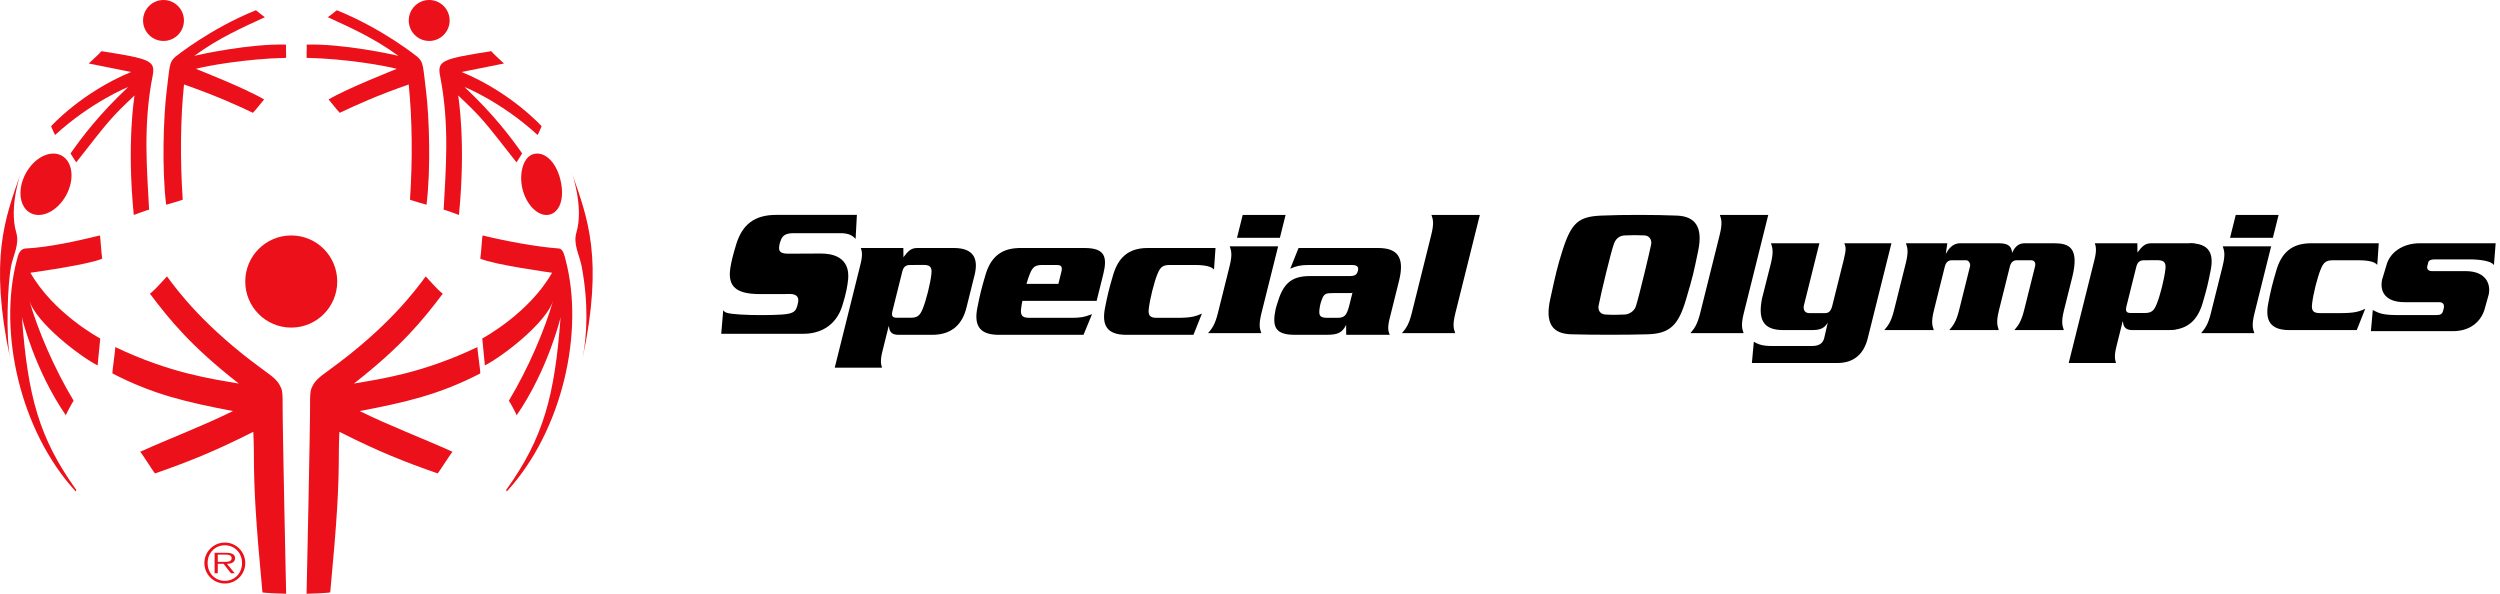 <svg width="240" height="57" viewBox="0 0 240 57" fill="none" xmlns="http://www.w3.org/2000/svg">
<path d="M3.088 20.523C4.225 20.973 5.745 20.065 6.476 18.497C7.21 16.935 6.88 15.303 5.74 14.856C4.597 14.408 3.085 15.316 2.353 16.882C1.826 18.003 1.848 19.16 2.322 19.889C2.507 20.175 2.766 20.397 3.088 20.523Z" fill="#EB1019"/>
<path d="M15.695 3.931C16.779 3.931 17.658 3.051 17.658 1.968C17.658 0.88 16.779 0 15.695 0C14.613 0 13.734 0.88 13.734 1.968C13.734 3.051 14.613 3.931 15.695 3.931Z" fill="#EB1019"/>
<path d="M15.996 8.771C15.695 11.206 15.528 16.21 15.951 19.655C15.951 19.655 17.544 19.201 17.542 19.166C17.282 15.349 17.323 11.383 17.665 8.109C20.667 9.156 22.694 10.072 24.281 10.83C24.666 10.422 24.988 9.969 25.353 9.549C23.648 8.517 18.853 6.628 18.805 6.611C19.918 6.306 23.699 5.633 27.463 5.554C27.484 5.554 27.434 4.279 27.463 4.282C23.98 4.181 19.125 5.237 18.648 5.367C21.016 3.628 23.367 2.603 25.431 1.65C25.265 1.549 24.569 0.982 24.569 0.982C20.163 2.755 16.848 5.44 16.823 5.461C16.231 6 16.303 6.297 15.996 8.771Z" fill="#EB1019"/>
<path d="M5.298 12.949C8.762 9.778 12.349 8.313 12.295 8.364C9.525 10.973 7.891 13.129 6.771 14.731C6.966 15.008 7.116 15.313 7.319 15.585C10.55 11.446 10.677 11.283 12.916 9.161C12.91 9.215 12.154 13.677 12.843 20.638C12.843 20.638 14.31 20.081 14.314 20.14C14.125 16.383 13.707 12.031 14.663 7.227C14.912 5.834 14.436 5.647 9.737 4.914C9.43 5.267 9.223 5.426 8.52 6.095L12.589 6.91C7.83 8.869 4.905 12.116 4.905 12.116C4.905 12.116 5.263 12.983 5.298 12.949Z" fill="#EB1019"/>
<path d="M41.204 3.931C42.285 3.931 43.165 3.051 43.165 1.968C43.165 0.88 42.285 0 41.204 0C40.12 0 39.241 0.88 39.241 1.968C39.241 3.051 40.12 3.931 41.204 3.931Z" fill="#EB1019"/>
<path d="M29.436 5.554C33.201 5.633 36.98 6.306 38.094 6.611C38.048 6.628 33.251 8.517 31.546 9.549C31.911 9.969 32.233 10.422 32.618 10.83C34.205 10.072 36.231 9.156 39.235 8.109C39.575 11.383 39.618 15.349 39.359 19.166C39.357 19.201 40.946 19.655 40.946 19.655C41.372 16.21 41.205 11.206 40.904 8.771C40.597 6.297 40.669 6 40.079 5.461C40.053 5.44 36.738 2.755 32.33 0.982C32.33 0.982 31.637 1.549 31.467 1.65C33.534 2.603 35.885 3.628 38.25 5.367C37.774 5.237 32.919 4.181 29.436 4.282C29.468 4.279 29.415 5.554 29.436 5.554Z" fill="#EB1019"/>
<path d="M42.237 7.227C43.196 12.032 42.778 16.383 42.59 20.14C42.59 20.081 44.058 20.638 44.058 20.638C44.748 13.677 43.992 9.215 43.984 9.161C46.224 11.283 46.351 11.446 49.583 15.585C49.782 15.313 49.932 15.008 50.128 14.731C49.008 13.129 47.375 10.973 44.604 8.364C44.55 8.313 48.138 9.778 51.6 12.949C51.636 12.983 51.995 12.116 51.995 12.116C51.995 12.116 49.069 8.87 44.314 6.91L48.381 6.095C47.676 5.426 47.468 5.267 47.163 4.914C42.465 5.647 41.989 5.834 42.237 7.227Z" fill="#EB1019"/>
<path d="M1.556 22.305C0.841 19.899 1.983 16.645 1.962 16.708C0.489 20.94 -1.052 24.797 0.968 34.397C0.538 32.141 0.742 27.229 1.054 25.594C1.27 24.472 1.899 23.461 1.556 22.305Z" fill="#EB1019"/>
<path d="M9.585 22.604C7.454 23.125 4.671 23.749 2.469 23.855C1.84 23.885 1.71 24.619 1.637 24.89C-0.223 31.846 1.94 41.382 7.263 47.173C7.263 47.173 7.339 47.055 7.331 47.045C3.728 42.032 2.669 38.016 2.103 30.459C2.106 30.512 3.313 35.505 6.328 39.879C6.292 39.828 6.962 38.606 7.066 38.469C5.189 35.332 3.638 31.728 2.797 28.791C3.436 31.013 7.775 34.275 9.371 35.08L9.623 32.497C9.459 32.404 5.123 30.057 2.919 26.183C2.96 26.178 8.507 25.414 9.81 24.831C9.71 24.166 9.635 22.592 9.585 22.604Z" fill="#EB1019"/>
<path d="M53.656 23.855C51.457 23.696 48.463 23.125 46.334 22.604C46.284 22.592 46.209 24.166 46.108 24.831C47.411 25.414 52.958 26.178 52.999 26.183C50.797 30.057 46.458 32.404 46.297 32.497L46.548 35.08C48.146 34.275 52.482 31.013 53.121 28.791C52.278 31.728 50.727 35.332 48.852 38.468C48.958 38.606 49.627 39.828 49.591 39.878C52.605 35.505 53.811 30.512 53.816 30.459C53.251 38.016 52.188 42.032 48.586 47.045C48.579 47.055 48.655 47.173 48.655 47.173C53.979 41.382 56.141 31.846 54.282 24.89C54.208 24.619 54.08 23.885 53.656 23.855Z" fill="#EB1019"/>
<path d="M50.225 18.389C50.696 19.922 51.875 20.902 52.856 20.575C53.135 20.482 53.366 20.296 53.547 20.041C54.003 19.396 54.071 18.321 53.787 17.206C53.313 15.354 52.137 14.483 51.155 14.808C50.171 15.133 49.756 16.853 50.225 18.389Z" fill="#EB1019"/>
<path d="M54.938 16.708C54.913 16.645 56.054 19.899 55.34 22.305C54.997 23.461 55.635 24.472 55.845 25.594C56.507 29.148 56.362 32.141 55.93 34.397C57.952 24.797 56.41 20.94 54.938 16.708Z" fill="#EB1019"/>
<path d="M32.374 27.025C32.374 24.581 30.399 22.604 27.959 22.604C25.519 22.604 23.544 24.581 23.544 27.025C23.544 29.47 25.519 31.449 27.959 31.449C30.399 31.449 32.374 29.47 32.374 27.025Z" fill="#EB1019"/>
<path d="M45.844 33.315C40.553 35.831 36.645 36.36 33.974 36.823C38.549 33.251 40.614 30.708 42.504 28.195C42.156 27.915 42.004 27.778 40.868 26.534C39.888 27.867 37.286 31.404 31.615 35.509C30.529 36.297 30.203 36.559 29.892 37.306C29.762 37.616 29.767 38.249 29.769 38.708C29.782 40.816 29.438 56.912 29.431 57C29.969 56.998 31.699 56.912 31.703 56.865C32.377 49.698 32.518 46.883 32.528 43.665C32.528 42.499 32.583 41.555 32.583 41.453C36.346 43.358 38.893 44.361 42.023 45.45C42.204 45.224 43.395 43.353 43.443 43.373C40.474 42.026 37.439 40.901 34.531 39.461C38.932 38.621 42.178 37.883 46.101 35.851C46.166 35.815 45.773 33.346 45.844 33.315Z" fill="#EB1019"/>
<path d="M27.131 38.708C27.133 38.249 27.137 37.616 27.009 37.306C26.697 36.559 26.37 36.297 25.284 35.509C19.614 31.404 17.012 27.867 16.03 26.534C14.895 27.778 14.741 27.915 14.394 28.195C16.286 30.708 18.349 33.251 22.926 36.823C20.252 36.36 16.345 35.831 11.056 33.315C11.127 33.346 10.734 35.815 10.799 35.851C14.717 37.883 17.968 38.621 22.366 39.461C19.461 40.901 16.424 42.026 13.457 43.373C13.505 43.353 14.692 45.224 14.874 45.45C18.007 44.361 20.555 43.358 24.316 41.453C24.316 41.555 24.373 42.499 24.373 43.665C24.382 46.883 24.523 49.698 25.194 56.865C25.199 56.912 26.93 56.998 27.469 57C27.461 56.912 27.118 40.816 27.131 38.708Z" fill="#EB1019"/>
<path d="M22.564 53.59C22.564 53.264 22.342 53.069 21.686 53.069H20.602V55.035H20.906V54.128H21.462L22.171 55.035H22.535L21.786 54.128C22.224 54.12 22.564 53.976 22.564 53.59ZM21.368 53.938H20.906V53.241H21.613C21.92 53.241 22.237 53.279 22.237 53.586C22.236 53.984 21.721 53.938 21.368 53.938Z" fill="#EB1019"/>
<path d="M21.586 52.086C20.499 52.086 19.621 52.971 19.621 54.052C19.621 55.139 20.499 56.018 21.586 56.018C22.671 56.018 23.545 55.139 23.545 54.052C23.545 52.971 22.671 52.086 21.586 52.086ZM21.586 55.761C20.627 55.761 19.932 55.015 19.932 54.052C19.932 53.095 20.627 52.347 21.586 52.347C22.541 52.347 23.235 53.095 23.235 54.052C23.235 55.015 22.541 55.761 21.586 55.761Z" fill="#EB1019"/>
<path d="M110.281 29.66C110.22 30.229 110.352 30.511 111.026 30.511H113.067C114.449 30.511 114.848 30.336 115.384 30.103L114.573 32.142H108.1C106.186 32.142 105.77 31.128 106.082 29.555C106.338 28.262 106.453 27.781 106.856 26.411C107.331 24.795 108.263 23.808 110.179 23.808H116.689L116.544 25.882C116.3 25.581 115.696 25.439 114.684 25.439H112.292C111.618 25.439 111.386 25.653 111.121 26.291C110.799 27.07 110.383 28.714 110.281 29.66Z" fill="black"/>
<path d="M86.721 23.808L86.73 24.695C87.184 24.091 87.466 23.808 88.051 23.808H91.581C93.497 23.808 93.94 24.871 93.561 26.398L92.773 29.555C92.393 31.079 91.421 32.142 89.504 32.142H86.222C85.462 32.142 85.368 31.665 85.344 31.326H85.31L84.708 33.739C84.497 34.591 84.562 34.963 84.673 35.299H80.134L82.608 25.369C82.821 24.519 82.755 24.146 82.643 23.808H86.721V23.808ZM86.104 30.504H87.407C88.082 30.504 88.314 30.29 88.578 29.652C88.9 28.873 89.319 27.23 89.417 26.284C89.478 25.715 89.347 25.431 88.672 25.431H87.994L87.79 25.439H87.362C86.954 25.439 86.732 25.617 86.617 26.078L85.672 29.872C85.557 30.336 85.682 30.502 86.088 30.502L86.104 30.504Z" fill="black"/>
<path d="M104.188 23.81V23.808H97.761L97.76 23.814C95.956 23.869 95.059 24.843 94.6 26.411C94.195 27.782 94.081 28.262 93.825 29.555C93.523 31.082 93.909 32.081 95.686 32.138L95.684 32.142H104.019L104.835 30.157C104.084 30.458 103.646 30.511 102.846 30.511H98.822C98.697 30.511 98.579 30.5 98.467 30.482C98.06 30.402 97.973 30.128 98.022 29.66C98.048 29.433 98.091 29.166 98.147 28.881H105.277L105.913 26.326C106.343 24.609 106.014 23.828 104.188 23.81ZM101.888 26.113L101.605 27.249L98.541 27.252C98.649 26.878 98.759 26.54 98.865 26.291C99.126 25.653 99.359 25.439 100.036 25.439H101.452C101.915 25.439 102.009 25.634 101.888 26.113Z" fill="black"/>
<path d="M118.039 25.561C118.326 24.409 118.198 24.072 118.055 23.647H122.701L121.098 30.068C120.814 31.219 120.942 31.556 121.084 31.98H115.976C116.332 31.556 116.627 31.219 116.915 30.068L118.039 25.561ZM123.417 20.631L122.869 22.831H118.752L119.3 20.631H123.417Z" fill="black"/>
<path d="M132.289 23.808C134.061 23.808 134.896 24.587 134.31 26.948L133.404 30.584C133.192 31.434 133.259 31.805 133.421 32.142H129.236L129.226 31.113L129.216 31.221C128.82 31.965 128.42 32.142 127.285 32.142H124.306C122.427 32.142 122.089 31.39 122.47 29.626L122.619 29.129C123.133 27.392 123.831 26.504 125.711 26.504H129.523C130.109 26.504 130.269 26.361 130.365 25.971C130.476 25.529 130.142 25.439 129.79 25.439H125.622C124.842 25.439 124.425 25.546 123.865 25.794L124.661 23.808H132.289V23.808ZM129.7 28.135C129.599 28.135 127.967 28.135 127.967 28.135C127.323 28.152 127.108 28.134 126.876 28.817C126.876 28.817 126.717 29.184 126.662 29.749C126.61 30.312 126.74 30.494 127.373 30.511H128.348C129.003 30.511 129.263 30.388 129.531 29.323L129.798 28.253L129.837 28.085C129.837 28.085 129.801 28.135 129.7 28.135Z" fill="black"/>
<path d="M137.401 22.546C137.69 21.394 137.562 21.057 137.42 20.631H142.066L139.714 30.068C139.426 31.219 139.556 31.556 139.699 31.98H134.588C134.943 31.556 135.239 31.219 135.528 30.068L137.401 22.546Z" fill="black"/>
<path d="M69.43 29.779C69.611 30.065 69.957 30.113 71.084 30.195C72.213 30.275 74.228 30.262 75.074 30.195C75.919 30.129 76.308 29.997 76.463 29.574C76.56 29.312 76.576 29.255 76.624 28.986C76.698 28.547 76.493 28.22 75.82 28.22C75.82 28.22 75.13 28.247 72.91 28.233C70.693 28.22 69.837 27.527 70.112 25.733C70.191 25.21 70.335 24.568 70.68 23.441C71.265 21.556 72.422 20.63 74.507 20.63H82.261L82.138 22.932C81.885 22.664 81.551 22.385 80.7 22.385H76.171C75.496 22.385 75.15 22.581 74.988 22.991C74.846 23.348 74.804 23.528 74.792 23.773C74.773 24.203 75.027 24.354 75.702 24.354L78.803 24.339C81.47 24.339 81.488 26.122 81.421 26.808C81.353 27.493 81.224 28.18 80.862 29.348C80.254 31.309 78.689 32.042 77.157 32.042H69.239L69.43 29.779Z" fill="black"/>
<path d="M210.207 23.354C212.125 23.354 212.537 24.37 212.225 25.944C211.972 27.234 211.858 27.716 211.455 29.087C210.977 30.701 210.044 31.689 208.129 31.689" fill="black"/>
<path d="M221.956 29.206C221.895 29.772 222.025 30.058 222.698 30.058H224.741C226.124 30.058 226.525 29.88 227.059 29.65L226.249 31.689H219.775C217.86 31.689 217.445 30.674 217.755 29.099C218.01 27.811 218.125 27.327 218.529 25.955C219.003 24.342 219.938 23.354 221.855 23.354H228.362L228.217 25.429C227.973 25.126 227.372 24.985 226.361 24.985H223.964C223.292 24.985 223.057 25.2 222.794 25.836C222.471 26.615 222.053 28.257 221.956 29.206Z" fill="black"/>
<path d="M205.187 23.354L205.196 24.241C205.648 23.638 205.932 23.354 206.516 23.354H210.046C211.964 23.354 212.403 24.419 212.023 25.943L211.238 29.099C210.858 30.625 209.882 31.689 207.968 31.689H204.688C203.924 31.689 203.829 31.208 203.809 30.872H203.771L203.171 33.285C202.959 34.137 203.026 34.509 203.136 34.846H198.596L201.075 24.915C201.284 24.063 201.218 23.691 201.106 23.354H205.187ZM204.566 30.049H205.873C206.547 30.049 206.777 29.834 207.039 29.198C207.363 28.419 207.78 26.775 207.88 25.828C207.941 25.262 207.809 24.979 207.133 24.979H206.458L206.253 24.985H205.827C205.419 24.985 205.196 25.163 205.082 25.624L204.136 29.418C204.021 29.88 204.143 30.048 204.552 30.048L204.566 30.049Z" fill="black"/>
<path d="M165.091 22.547C165.377 21.393 165.248 21.057 165.107 20.631H169.753L167.403 30.066C167.115 31.217 167.244 31.554 167.387 31.981H162.279C162.633 31.554 162.93 31.217 163.217 30.066L165.091 22.547Z" fill="black"/>
<path d="M171.184 31.688C169.201 31.688 168.77 30.6 169.154 28.657L169.998 25.311C170.287 24.157 170.156 23.782 170.016 23.354H174.662L173.177 29.313C173.086 29.685 173.228 30.058 173.684 30.058H175.225C175.583 30.058 175.781 29.825 175.899 29.35L177 24.934C177.261 23.884 177.195 23.727 177.057 23.354H181.578L179.304 32.471C178.914 34.047 177.916 34.847 176.391 34.847H168.181L168.368 32.807C168.71 33.002 169.082 33.216 170.076 33.216H173.962C174.763 33.216 175.028 32.841 175.125 32.451L175.465 30.981H175.461C175.131 31.514 174.754 31.688 173.93 31.688H171.184" fill="black"/>
<path d="M186.942 23.354L186.797 24.364H186.802C187.017 23.995 187.389 23.354 188.166 23.354H191.906C192.915 23.354 193.101 23.746 193.163 24.259H193.173C193.327 23.922 193.629 23.354 194.338 23.354H197.21C198.594 23.354 199.648 23.743 198.934 26.616L198.144 29.774C197.857 30.925 197.988 31.262 198.13 31.689H193.377C193.731 31.262 194.03 30.925 194.316 29.774L195.361 25.587C195.474 25.137 195.22 24.985 194.996 24.985H193.612C193.291 24.985 193.053 25.163 192.946 25.587L191.904 29.774C191.616 30.925 191.745 31.262 191.886 31.689H187.133C187.488 31.262 187.786 30.925 188.074 29.774L189.117 25.587C189.188 25.388 189.051 24.985 188.753 24.985H187.369C187.049 24.985 186.811 25.163 186.704 25.587L185.661 29.774C185.372 30.925 185.501 31.262 185.644 31.689H180.892C181.246 31.262 181.543 30.925 181.83 29.774L182.954 25.27C183.242 24.117 183.113 23.779 182.97 23.354H186.942" fill="black"/>
<path d="M213.368 25.562C213.655 24.409 213.526 24.071 213.382 23.646H218.03L216.433 30.066C216.144 31.218 216.274 31.554 216.416 31.981H211.307C211.659 31.554 211.956 31.218 212.244 30.066L213.368 25.562ZM218.746 20.631L218.196 22.831H214.083L214.632 20.631H218.746Z" fill="black"/>
<path d="M236.697 26.028C238.633 26.028 239.123 27.232 238.921 28.253L238.555 29.566C238.287 30.643 237.356 31.791 235.472 31.791H227.607L227.789 29.761C228.473 30.122 228.817 30.247 230.308 30.247H233.879C234.312 30.247 234.465 30.141 234.548 29.799L234.594 29.619C234.679 29.278 234.579 29.009 234.148 29.009H230.846C228.906 29.009 228.471 27.915 228.674 26.874L229.085 25.509C229.405 24.216 230.679 23.354 232.298 23.354H239.583L239.417 25.455C239.18 25.041 238.029 24.9 237.046 24.9H233.759C233.345 24.9 233.158 25.007 233.108 25.205L233.018 25.561C232.971 25.76 233.051 26.028 233.462 26.028H236.697" fill="black"/>
<path d="M149.998 24.052C150.843 21.386 151.545 20.794 153.692 20.698C155.835 20.601 159.029 20.615 161 20.698C162.731 20.771 163.5 21.773 163.03 24.055C162.566 26.293 162.528 26.479 161.861 28.737C161.127 31.234 160.306 32.034 158.152 32.093C156.161 32.15 153.06 32.154 150.847 32.093C149.046 32.045 148.309 31.063 148.818 28.737C149.384 26.157 149.49 25.664 149.998 24.052ZM158.513 23.453C158.591 23.01 158.326 22.619 157.876 22.599C157.258 22.57 156.636 22.564 155.998 22.599C155.613 22.619 155.186 22.766 154.951 23.365C154.67 24.092 153.711 28.088 153.471 29.316C153.383 29.753 153.589 30.161 154.109 30.194C154.734 30.234 155.277 30.231 155.989 30.194C156.41 30.171 156.897 29.865 157.047 29.396C157.369 28.39 158.419 23.975 158.513 23.453Z" fill="black"/>
</svg>
